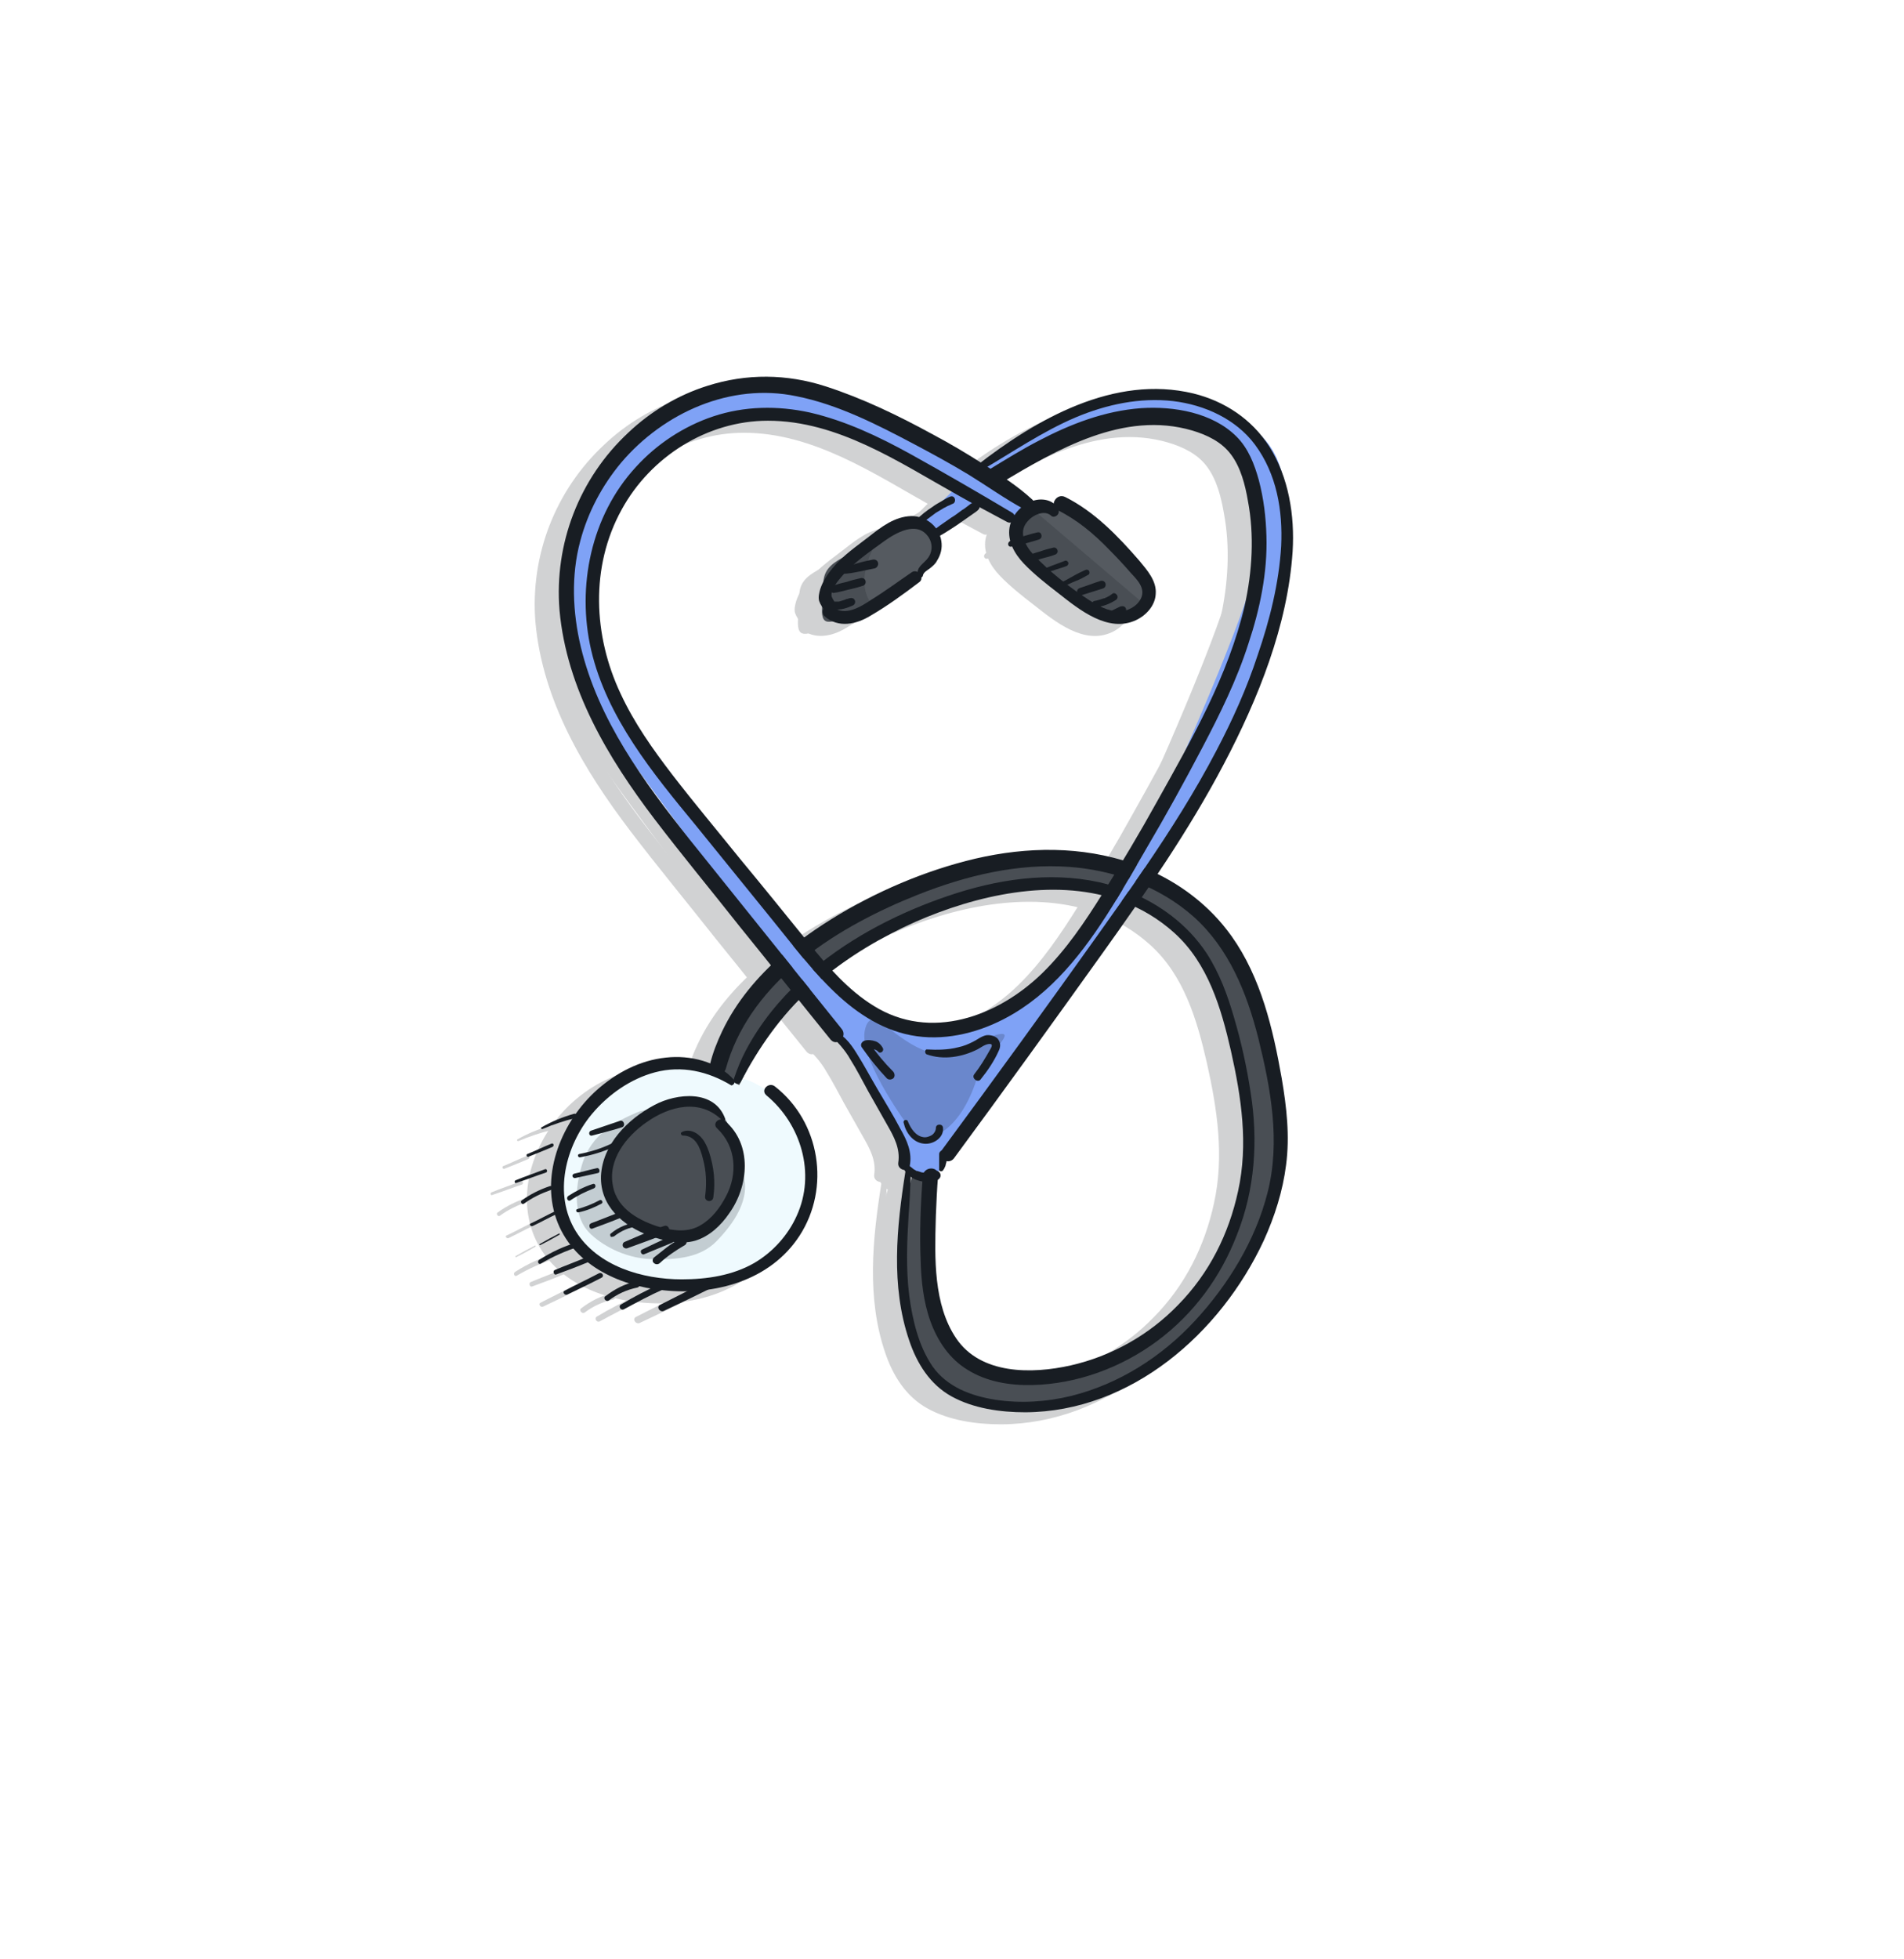 <svg width="177" height="182" viewBox="0 0 177 182" fill="none" xmlns="http://www.w3.org/2000/svg">
    <g filter="url(#filter0_d)">
        <path fill-rule="evenodd" clip-rule="evenodd" d="M84.585 8.878C107.57 8.008 129.779 18.477 144.066 36.483C158.301 54.424 162.878 78.238 157.221 100.422C151.735 121.94 135.788 138.896 115.589 148.167C95.864 157.221 73.001 157.847 53.689 147.944C34.94 138.329 23.693 119.335 19.24 98.76C14.859 78.515 18.313 57.539 30.497 40.779C43.441 22.975 62.572 9.71 84.585 8.878Z" fill="white"/>
    </g>
    <g opacity="0.2">
        <path d="M96.174 48.563C95.87 47.602 94.704 47.349 93.791 47.652C92.726 48.007 91.813 48.968 91.61 50.133C91.407 51.398 92.067 52.563 92.929 53.474C93.892 54.486 95.058 55.398 96.174 56.258C98.101 57.777 100.788 59.954 103.375 58.739C104.338 58.283 105.149 57.372 105.2 56.309C105.301 55.094 104.389 54.081 103.679 53.221C101.701 50.943 99.521 48.665 96.782 47.298C95.971 46.893 95.261 48.108 96.073 48.513C97.898 49.424 99.419 50.69 100.839 52.158C101.549 52.867 102.208 53.575 102.867 54.335C103.425 54.942 104.287 55.752 103.831 56.714C103.476 57.473 102.563 57.929 101.803 57.929C100.738 57.929 99.774 57.372 98.912 56.815C97.138 55.651 95.312 54.233 93.841 52.664C93.081 51.854 92.422 50.588 93.233 49.627C93.689 49.019 94.856 48.412 95.515 49.07C95.768 49.272 96.275 48.968 96.174 48.563Z" fill="#181D23"/>
        <path d="M83.548 54.638C83.598 54.284 83.953 54.132 84.207 53.93C84.46 53.727 84.714 53.525 84.866 53.221C85.221 52.664 85.373 52.056 85.272 51.398C85.069 50.032 83.852 49.07 82.483 49.07C80.911 49.12 79.694 50.082 78.528 50.993C77.361 51.905 76.144 52.715 75.181 53.879C74.674 54.486 74.268 55.094 74.015 55.853C73.913 56.208 73.812 56.613 73.913 56.967C73.964 57.119 74.065 57.321 74.167 57.473C74.217 57.524 74.218 57.575 74.268 57.625C74.319 57.777 74.268 57.726 74.319 57.676C74.167 57.878 74.217 58.233 74.42 58.385C75.688 59.498 77.361 59.144 78.68 58.334C80.252 57.423 81.773 56.309 83.243 55.195C83.751 54.79 83.091 53.93 82.534 54.284C81.266 55.145 80.049 56.056 78.731 56.866C77.818 57.473 76.296 58.435 75.232 57.524C75.282 57.777 75.282 58.03 75.333 58.233C75.536 57.98 75.536 57.676 75.485 57.372C75.384 57.068 75.181 56.815 75.079 56.562C74.927 55.955 75.688 55.043 76.094 54.588C77.159 53.373 78.578 52.411 79.897 51.449C81.012 50.639 82.99 49.475 84.055 50.993C84.511 51.651 84.46 52.512 83.903 53.12C83.497 53.575 82.939 53.879 83.091 54.537C83.142 54.841 83.497 54.841 83.548 54.638Z" fill="#181D23"/>
        <path d="M93.74 47.551C92.371 46.285 90.85 45.324 89.278 44.311C87.706 43.298 86.083 42.337 84.46 41.476C81.317 39.755 77.97 38.135 74.522 37.021C70.922 35.857 67.169 35.806 63.518 36.971C60.78 37.831 58.245 39.35 56.166 41.324C51.602 45.577 49.269 51.651 49.776 57.828C50.436 65.117 54.289 71.547 58.599 77.216C61.186 80.608 63.873 83.848 66.51 87.189C69.35 90.683 72.138 94.226 74.978 97.719C75.587 98.428 76.601 97.415 75.992 96.707C75.011 95.486 74.031 94.264 73.05 93.043C72.798 92.729 72.546 92.415 72.293 92.101C72.008 91.746 71.724 91.391 71.439 91.036C71.121 90.641 70.805 90.247 70.488 89.852C67.607 86.265 64.726 82.677 61.845 79.09C57.585 73.724 53.377 68.003 51.754 61.219C50.993 58.03 50.841 54.588 51.703 51.398C52.413 48.715 53.732 46.235 55.506 44.108C59.462 39.451 65.699 36.667 71.784 37.932C75.637 38.692 79.288 40.565 82.737 42.387C84.46 43.298 86.134 44.21 87.807 45.222C89.531 46.285 91.154 47.45 92.929 48.412C93.588 48.665 94.196 47.956 93.74 47.551Z" fill="#181D23"/>
        <path d="M91.864 48.766C88.72 46.893 85.576 45.07 82.382 43.298C79.44 41.679 76.347 40.211 73.051 39.451C70.059 38.793 66.966 38.844 64.076 39.806C61.338 40.717 58.802 42.387 56.875 44.514C52.717 49.019 51.348 55.6 52.717 61.523C54.188 67.8 58.447 72.964 62.453 77.824C64.837 80.76 67.169 83.646 69.552 86.582C70.203 87.381 70.848 88.197 71.504 89.008C71.821 89.4 72.141 89.79 72.465 90.178C72.75 90.519 73.039 90.857 73.332 91.191C73.6 91.495 73.872 91.796 74.148 92.091C74.676 92.656 75.221 93.201 75.79 93.72C77.97 95.694 80.556 97.213 83.548 97.466C86.489 97.719 89.481 96.808 92.016 95.289C96.12 92.838 99.033 88.827 101.558 84.689C101.75 84.374 101.94 84.058 102.128 83.742C102.314 83.43 102.498 83.118 102.68 82.806C102.937 82.367 103.191 81.929 103.443 81.494C103.744 80.974 104.041 80.459 104.338 79.95C106.163 76.862 107.888 73.724 109.561 70.534C111.184 67.446 112.755 64.257 113.82 60.916C114.885 57.726 115.595 54.335 115.494 50.943C115.443 49.171 115.24 47.45 114.784 45.728C114.378 44.26 113.82 42.792 112.705 41.679C110.474 39.451 106.873 38.844 103.831 39.046C100.433 39.299 97.29 40.514 94.298 42.084C92.827 42.843 91.357 43.754 89.937 44.615C89.024 45.172 89.835 46.538 90.748 46.032C96.022 42.894 102.208 39.249 108.597 41.122C109.967 41.527 111.336 42.185 112.198 43.349C113.11 44.564 113.516 46.184 113.77 47.652C114.378 50.842 114.175 54.233 113.465 57.423C111.944 63.903 108.547 69.826 105.352 75.546C103.729 78.482 102.005 81.368 100.231 84.203C98.608 86.784 96.884 89.366 94.653 91.543C90.495 95.593 84.258 97.871 78.984 94.581C76.601 93.112 74.725 90.936 72.95 88.759C70.82 86.126 68.69 83.494 66.51 80.862C64.431 78.28 62.301 75.749 60.273 73.116C58.447 70.737 56.723 68.307 55.456 65.573C52.92 60.207 52.616 53.778 55.557 48.462C58.245 43.552 63.518 40.211 69.147 40.211C75.637 40.211 81.317 44.058 86.742 47.095C88.264 47.956 89.785 48.766 91.306 49.576C91.915 49.981 92.422 49.12 91.864 48.766Z" fill="#181D23"/>
        <path d="M84.511 51.196C85.272 50.892 85.982 50.386 86.692 49.93C87.047 49.677 87.351 49.475 87.706 49.221C87.858 49.12 88.061 48.968 88.213 48.867C88.416 48.715 88.619 48.614 88.771 48.412C88.974 48.108 88.619 47.703 88.264 47.804C88.061 47.855 87.909 48.007 87.706 48.158C87.554 48.26 87.402 48.412 87.199 48.513C86.844 48.766 86.54 49.019 86.185 49.221C85.83 49.475 85.525 49.677 85.17 49.93C84.816 50.183 84.46 50.437 84.156 50.74C84.055 50.943 84.207 51.348 84.511 51.196Z" fill="#181D23"/>
        <path d="M83.345 49.829C83.801 49.475 84.308 49.12 84.765 48.766C85.018 48.614 85.272 48.462 85.525 48.31C85.677 48.26 85.779 48.158 85.931 48.108C86.083 48.057 86.235 47.956 86.387 47.905C86.692 47.703 86.539 47.146 86.134 47.247C85.829 47.348 85.525 47.551 85.272 47.703C85.018 47.855 84.714 48.007 84.46 48.209C83.903 48.563 83.396 48.968 82.939 49.424C82.838 49.525 82.838 49.728 82.939 49.88C83.041 49.981 83.193 49.93 83.345 49.829Z" fill="#181D23"/>
        <path d="M88.923 44.868C91.864 43.147 94.653 41.223 97.746 39.907C100.636 38.692 103.729 38.034 106.823 38.388C109.764 38.742 112.654 40.059 114.429 42.438C116.457 45.172 117.015 48.563 116.863 51.854C116.66 55.296 115.798 58.739 114.682 61.979C113.668 65.067 112.35 68.003 110.829 70.889C108.854 74.67 106.569 78.265 104.172 81.781C103.886 82.201 103.598 82.62 103.308 83.038C103.097 83.343 102.885 83.648 102.673 83.951C102.462 84.254 102.251 84.555 102.039 84.856C101.371 85.806 100.699 86.752 100.028 87.696C95.16 94.53 90.241 101.314 85.272 108.047C84.765 108.755 85.931 109.413 86.438 108.755C91.103 102.427 95.667 96.099 100.231 89.721C104.287 84.051 108.293 78.28 111.538 72.103C114.733 66.029 117.471 59.245 117.928 52.36C118.131 49.019 117.573 45.475 115.747 42.59C114.125 40.059 111.589 38.388 108.699 37.679C101.346 35.907 94.095 40.059 88.517 44.412C88.314 44.665 88.618 45.07 88.923 44.868Z" fill="#181D23"/>
        <path d="M74.877 97.162C75.587 97.922 76.296 98.63 76.804 99.542C77.412 100.504 77.919 101.516 78.477 102.529C79.085 103.592 79.643 104.604 80.252 105.667C80.86 106.73 81.469 107.844 81.266 109.16C81.165 109.818 82.179 110.122 82.331 109.464C82.584 108.198 82.077 107.085 81.469 106.022C80.809 104.756 80.049 103.541 79.339 102.326C78.68 101.212 78.071 100.048 77.361 98.934C76.854 98.124 76.094 97.061 75.029 96.909C74.877 96.808 74.725 97.01 74.877 97.162Z" fill="#181D23"/>
        <path d="M81.672 109.464C81.773 109.768 81.925 110.021 82.179 110.274C82.432 110.476 82.686 110.679 83.041 110.78C83.598 110.983 84.308 111.033 84.866 110.78C85.12 110.679 85.272 110.426 85.17 110.173C85.069 109.92 84.765 109.818 84.511 109.97C84.562 109.97 84.41 110.021 84.511 109.97C84.46 109.97 84.46 109.97 84.41 110.021C84.359 110.021 84.308 110.071 84.207 110.071C84.156 110.071 84.156 110.071 84.106 110.071C84.055 110.071 84.055 110.071 84.106 110.071C84.055 110.071 84.004 110.071 83.903 110.071C83.852 110.071 83.801 110.071 83.7 110.071C83.649 110.071 83.649 110.071 83.598 110.071C83.548 110.071 83.548 110.071 83.598 110.071C83.446 110.071 83.345 110.021 83.193 109.97C83.142 109.97 83.091 109.92 82.99 109.92C82.939 109.92 82.939 109.92 82.889 109.869C82.787 109.818 82.686 109.768 82.584 109.666C82.381 109.515 82.229 109.413 82.077 109.211C81.976 109.008 81.57 109.261 81.672 109.464Z" fill="#181D23"/>
        <path d="M85.424 109.869C85.475 109.818 85.475 109.768 85.525 109.717C85.576 109.666 85.576 109.565 85.627 109.515C85.677 109.413 85.677 109.261 85.728 109.16C85.779 108.907 85.829 108.603 85.779 108.35C85.779 108.148 85.627 107.996 85.424 107.996C85.272 107.996 85.069 108.148 85.069 108.35C85.069 108.603 85.069 108.856 85.069 109.059C85.069 109.16 85.069 109.312 85.069 109.413V109.464C85.069 109.515 85.069 109.515 85.069 109.464C85.069 109.515 85.069 109.515 85.069 109.565C85.069 109.616 85.069 109.666 85.069 109.768C85.018 109.97 85.323 110.021 85.424 109.869Z" fill="#181D23"/>
        <path d="M79.846 98.529C79.694 98.225 79.44 97.972 79.136 97.871C78.832 97.77 78.426 97.719 78.122 97.82C77.868 97.922 77.716 98.175 77.868 98.428C78.578 99.44 79.339 100.402 80.201 101.314C80.353 101.465 80.607 101.465 80.809 101.314C80.962 101.162 80.962 100.909 80.809 100.706C79.998 99.896 79.238 98.985 78.578 98.023C78.477 98.225 78.426 98.428 78.325 98.63C78.376 98.63 78.426 98.58 78.528 98.58H78.578C78.578 98.58 78.68 98.58 78.629 98.58C78.578 98.58 78.68 98.58 78.68 98.58C78.731 98.58 78.731 98.58 78.781 98.58C78.781 98.58 78.883 98.58 78.832 98.58C78.781 98.58 78.883 98.58 78.883 98.58C79.085 98.63 79.288 98.681 79.44 98.884C79.643 99.035 79.948 98.782 79.846 98.529Z" fill="#181D23"/>
        <path d="M83.903 99.086C85.475 99.643 87.199 99.339 88.618 98.63C88.923 98.479 89.278 98.175 89.683 98.124C90.14 98.074 89.937 98.428 89.785 98.681C89.329 99.491 88.872 100.25 88.314 100.959C88.061 101.314 88.669 101.769 88.923 101.415C89.582 100.605 90.191 99.694 90.596 98.782C90.799 98.377 90.799 97.972 90.495 97.618C90.241 97.365 89.785 97.264 89.43 97.314C88.974 97.415 88.619 97.719 88.213 97.922C87.807 98.124 87.351 98.327 86.844 98.428C85.88 98.681 84.866 98.681 83.903 98.63C83.751 98.63 83.7 98.985 83.903 99.086Z" fill="#181D23"/>
        <path d="M81.773 105.465C81.976 106.376 82.635 107.287 83.649 107.388C84.511 107.49 85.525 106.832 85.424 105.92C85.424 105.515 84.765 105.515 84.765 105.92C84.765 106.173 84.613 106.427 84.41 106.578C84.156 106.73 83.852 106.832 83.598 106.781C82.888 106.68 82.432 105.971 82.179 105.363C82.128 105.06 81.671 105.161 81.773 105.465Z" fill="#181D23"/>
        <path d="M66.003 101.465C64.482 99.744 61.895 99.137 59.664 99.39C57.23 99.643 55.05 100.807 53.275 102.377C50.03 105.262 48.002 110.122 49.472 114.374C50.943 118.576 55.253 120.601 59.411 121.006C64.177 121.512 69.35 120.146 72.088 115.944C74.978 111.489 74.015 105.363 69.806 102.073C69.248 101.617 68.437 102.377 68.995 102.883C72.24 105.566 73.609 110.173 71.834 114.071C71.023 115.893 69.603 117.463 67.879 118.475C65.851 119.639 63.468 119.994 61.135 119.994C57.484 119.994 53.326 118.779 51.298 115.539C49.168 112.096 50.334 107.591 52.768 104.655C54.289 102.832 56.368 101.364 58.65 100.757C61.135 100.099 63.569 100.655 65.749 101.972C65.952 101.972 66.155 101.668 66.003 101.465Z" fill="#181D23"/>
        <path d="M65.192 105.11C64.228 102.326 60.679 102.68 58.6 103.794C56.115 105.11 53.782 107.439 53.63 110.375C53.529 113.21 55.709 115.033 58.143 115.944C59.462 116.399 60.983 116.804 62.403 116.399C63.721 115.994 64.786 114.982 65.546 113.868C67.372 111.337 67.727 107.439 65.141 105.262C64.634 104.857 63.924 105.515 64.431 105.971C66.206 107.642 66.358 110.223 65.242 112.299C64.684 113.362 63.924 114.374 62.859 114.982C61.743 115.64 60.476 115.488 59.259 115.184C57.332 114.628 55.151 113.514 54.746 111.337C54.239 108.907 55.963 106.73 57.839 105.414C59.969 103.895 62.859 103.136 64.938 105.262C65.04 105.313 65.192 105.212 65.192 105.11Z" fill="#181D23"/>
        <path d="M52.819 106.629C53.732 106.376 54.644 106.173 55.557 105.87C55.963 105.768 55.76 105.161 55.405 105.262C54.492 105.566 53.63 105.87 52.718 106.173C52.413 106.275 52.515 106.73 52.819 106.629Z" fill="#181D23"/>
        <path d="M51.703 108.654C52.768 108.451 53.833 108.148 54.796 107.692C54.999 107.591 54.847 107.287 54.594 107.388C53.63 107.844 52.667 108.148 51.602 108.35C51.399 108.401 51.5 108.705 51.703 108.654Z" fill="#181D23"/>
        <path d="M51.247 110.578C51.957 110.426 52.616 110.274 53.326 110.122C53.63 110.071 53.478 109.565 53.224 109.666C52.515 109.818 51.855 110.021 51.145 110.173C50.841 110.274 50.993 110.628 51.247 110.578Z" fill="#181D23"/>
        <path d="M50.791 112.653C51.45 112.198 52.21 111.843 52.971 111.54C53.224 111.438 53.123 111.033 52.87 111.135C52.058 111.388 51.298 111.793 50.588 112.248C50.334 112.451 50.588 112.805 50.791 112.653Z" fill="#181D23"/>
        <path d="M51.551 113.767C52.312 113.615 53.022 113.311 53.681 112.957C53.884 112.856 53.681 112.501 53.478 112.653C52.819 113.008 52.16 113.261 51.45 113.463C51.247 113.463 51.298 113.818 51.551 113.767Z" fill="#181D23"/>
        <path d="M52.819 115.286C53.782 114.931 54.746 114.577 55.709 114.172C55.861 114.121 55.912 114.02 55.912 113.868C55.861 113.767 55.709 113.666 55.608 113.666C54.644 114.02 53.681 114.425 52.718 114.779C52.616 114.83 52.515 114.931 52.565 115.083C52.565 115.235 52.717 115.336 52.819 115.286Z" fill="#181D23"/>
        <path d="M54.847 115.994C55.506 115.488 56.267 115.134 57.078 115.083C57.332 115.083 57.332 114.628 57.078 114.678C56.166 114.779 55.253 115.134 54.543 115.741C54.441 115.792 54.492 115.944 54.543 116.045C54.644 116.045 54.746 116.045 54.847 115.994Z" fill="#181D23"/>
        <path d="M56.064 117.108C57.332 116.653 58.599 116.197 59.816 115.691C60.172 115.539 59.918 114.881 59.512 115.033C58.245 115.438 57.078 115.994 55.861 116.501C55.709 116.551 55.608 116.703 55.658 116.906C55.709 117.058 55.912 117.159 56.064 117.108Z" fill="#181D23"/>
        <path d="M57.636 117.665C58.498 117.311 59.36 116.956 60.222 116.602C60.374 116.551 60.476 116.399 60.425 116.197C60.374 115.994 60.171 115.994 60.019 116.045C59.157 116.399 58.346 116.804 57.484 117.209C57.18 117.311 57.383 117.766 57.636 117.665Z" fill="#181D23"/>
        <path d="M59.107 118.475C59.816 117.817 60.577 117.311 61.439 116.804C61.591 116.703 61.642 116.501 61.541 116.298C61.439 116.146 61.236 116.096 61.033 116.197C60.577 116.45 60.172 116.703 59.766 117.007C59.36 117.311 58.955 117.665 58.549 117.969C58.397 118.121 58.397 118.374 58.549 118.475C58.701 118.627 58.955 118.627 59.107 118.475Z" fill="#181D23"/>
        <path d="M61.236 106.629C62.453 106.629 62.859 107.793 63.113 108.806C63.417 109.92 63.468 111.084 63.315 112.248C63.214 112.805 64.025 112.906 64.076 112.35C64.279 110.932 64.127 109.515 63.67 108.148C63.468 107.591 63.214 106.983 62.707 106.578C62.301 106.224 61.642 106.022 61.135 106.325C60.983 106.376 61.084 106.629 61.236 106.629Z" fill="#181D23"/>
        <path d="M76.094 54.436C76.601 54.436 77.108 54.335 77.615 54.233C78.122 54.132 78.578 54.031 79.085 53.93C79.288 53.879 79.44 53.626 79.39 53.423C79.339 53.17 79.085 53.069 78.883 53.12C78.376 53.221 77.919 53.322 77.412 53.474C76.905 53.626 76.449 53.727 75.992 53.93C75.688 54.031 75.84 54.436 76.094 54.436Z" fill="#181D23"/>
        <path d="M75.282 56.208C75.739 56.157 76.195 56.005 76.651 55.904C77.108 55.803 77.513 55.701 77.97 55.55C78.173 55.499 78.274 55.296 78.223 55.094C78.173 54.891 77.97 54.79 77.767 54.841C77.311 54.942 76.905 55.043 76.449 55.195C75.992 55.296 75.536 55.398 75.13 55.6C74.826 55.752 74.978 56.258 75.282 56.208Z" fill="#181D23"/>
        <path d="M74.725 57.676C75.13 57.777 75.536 57.777 75.942 57.726C76.347 57.676 76.702 57.524 77.057 57.372C77.26 57.271 77.311 57.018 77.209 56.866C77.108 56.663 76.905 56.663 76.702 56.714C76.652 56.714 76.601 56.764 76.55 56.764C76.449 56.815 76.601 56.764 76.499 56.764C76.398 56.815 76.347 56.815 76.246 56.866C76.094 56.916 75.942 56.967 75.739 57.018C75.688 57.018 75.688 57.018 75.637 57.018H75.587C75.637 57.018 75.637 57.018 75.587 57.018C75.485 57.018 75.435 57.018 75.333 57.018C75.181 57.018 74.978 57.018 74.826 57.018C74.471 57.068 74.37 57.575 74.725 57.676Z" fill="#181D23"/>
        <path d="M91.813 51.905C92.675 51.753 93.537 51.5 94.349 51.246C94.754 51.095 94.602 50.487 94.196 50.588C93.334 50.791 92.523 51.044 91.661 51.398C91.357 51.55 91.458 52.006 91.813 51.905Z" fill="#181D23"/>
        <path d="M93.385 53.322C93.791 53.271 94.196 53.17 94.602 53.018C95.008 52.917 95.413 52.816 95.819 52.664C96.022 52.613 96.123 52.411 96.073 52.259C96.022 52.056 95.819 51.955 95.667 52.006C95.261 52.107 94.856 52.208 94.45 52.36C94.044 52.462 93.639 52.613 93.233 52.765C93.081 52.816 93.081 53.018 93.132 53.12C93.132 53.322 93.233 53.373 93.385 53.322Z" fill="#181D23"/>
        <path d="M94.45 54.436C94.856 54.385 95.261 54.233 95.667 54.132C96.073 53.98 96.478 53.879 96.884 53.727C97.036 53.676 97.087 53.525 97.087 53.423C97.036 53.271 96.884 53.17 96.782 53.221C96.377 53.373 95.971 53.525 95.566 53.676C95.16 53.828 94.754 53.98 94.399 54.183C94.196 54.284 94.298 54.486 94.45 54.436Z" fill="#181D23"/>
        <path d="M96.63 55.6C97.036 55.448 97.391 55.246 97.797 55.094C98.202 54.942 98.557 54.739 98.912 54.537C99.064 54.486 99.064 54.284 99.014 54.183C98.912 54.031 98.76 54.031 98.659 54.081C98.304 54.233 97.898 54.436 97.543 54.638C97.188 54.841 96.833 55.043 96.428 55.246C96.326 55.296 96.275 55.448 96.326 55.55C96.377 55.651 96.529 55.651 96.63 55.6Z" fill="#181D23"/>
        <path d="M98.354 56.41C99.014 56.208 99.622 56.005 100.281 55.803C100.484 55.752 100.585 55.55 100.535 55.347C100.484 55.145 100.281 55.043 100.078 55.094C99.419 55.296 98.811 55.55 98.152 55.752C97.999 55.803 97.847 55.955 97.898 56.157C97.999 56.359 98.202 56.461 98.354 56.41Z" fill="#181D23"/>
        <path d="M99.571 57.524C100.231 57.524 100.941 57.22 101.498 56.866C101.65 56.764 101.701 56.562 101.6 56.41C101.498 56.258 101.295 56.157 101.143 56.309C100.991 56.41 100.89 56.511 100.738 56.562C100.687 56.613 100.636 56.613 100.535 56.663C100.484 56.663 100.484 56.714 100.433 56.714C100.383 56.714 100.383 56.714 100.433 56.714H100.383C100.079 56.815 99.774 56.916 99.47 56.967C99.318 57.018 99.267 57.169 99.267 57.271C99.267 57.372 99.419 57.524 99.571 57.524Z" fill="#181D23"/>
        <path d="M100.991 58.789C101.397 58.587 101.853 58.385 102.259 58.131C102.411 58.03 102.512 57.777 102.411 57.625C102.31 57.423 102.107 57.423 101.904 57.473C101.498 57.676 101.042 57.878 100.636 58.131C100.484 58.233 100.383 58.486 100.484 58.638C100.586 58.84 100.839 58.891 100.991 58.789Z" fill="#181D23"/>
        <path d="M48.204 106.022C49.168 105.617 50.182 105.262 51.247 105.009C51.5 104.958 51.399 104.553 51.145 104.604C50.081 104.908 49.066 105.313 48.103 105.87C48.002 105.92 48.103 106.072 48.204 106.022Z" fill="#181D23"/>
        <path d="M46.886 108.603C47.647 108.3 48.407 107.996 49.117 107.692C49.32 107.591 49.218 107.287 49.016 107.388C48.255 107.692 47.545 108.047 46.785 108.35C46.633 108.401 46.734 108.654 46.886 108.603Z" fill="#181D23"/>
        <path d="M45.77 111.033C46.683 110.73 47.596 110.375 48.509 110.071C48.712 110.021 48.61 109.666 48.407 109.768C47.495 110.122 46.582 110.426 45.72 110.78C45.517 110.831 45.618 111.135 45.77 111.033Z" fill="#181D23"/>
        <path d="M46.48 112.957C47.241 112.4 48.103 111.995 48.965 111.691C49.218 111.59 49.117 111.236 48.864 111.337C47.951 111.641 47.038 112.096 46.278 112.653C46.075 112.755 46.278 113.109 46.48 112.957Z" fill="#181D23"/>
        <path d="M47.292 115.033C48.052 114.678 48.762 114.273 49.523 113.919C49.726 113.818 49.523 113.565 49.371 113.666C48.61 114.02 47.9 114.425 47.139 114.779C46.886 114.83 47.089 115.134 47.292 115.033Z" fill="#181D23"/>
        <path d="M48.002 116.804C48.61 116.501 49.168 116.197 49.776 115.843C49.827 115.792 49.776 115.691 49.726 115.741C49.117 116.045 48.559 116.349 47.951 116.703C47.849 116.754 47.951 116.855 48.002 116.804Z" fill="#181D23"/>
        <path d="M48.052 118.526C49.168 117.868 50.334 117.361 51.551 116.956C51.805 116.855 51.703 116.501 51.45 116.551C50.182 116.906 49.016 117.463 47.9 118.171C47.647 118.323 47.849 118.678 48.052 118.526Z" fill="#181D23"/>
        <path d="M49.472 119.538C50.436 119.184 51.399 118.829 52.362 118.424C52.464 118.374 52.565 118.273 52.515 118.121C52.464 118.019 52.362 117.918 52.21 117.969C51.247 118.374 50.283 118.728 49.32 119.133C49.117 119.234 49.269 119.639 49.472 119.538Z" fill="#181D23"/>
        <path d="M50.486 121.411C51.551 120.905 52.616 120.399 53.681 119.842C53.985 119.69 53.732 119.285 53.427 119.437C52.362 119.994 51.298 120.5 50.233 121.057C50.03 121.158 50.233 121.512 50.486 121.411Z" fill="#181D23"/>
        <path d="M54.34 121.968C55.151 121.361 56.013 120.956 57.028 120.753C57.18 120.702 57.281 120.551 57.23 120.399C57.18 120.247 57.028 120.146 56.875 120.196C55.861 120.399 54.898 120.905 54.036 121.563C53.782 121.715 54.087 122.12 54.34 121.968Z" fill="#181D23"/>
        <path d="M55.76 122.778C56.977 122.12 58.194 121.462 59.462 120.905C59.614 120.854 59.614 120.652 59.563 120.5C59.462 120.348 59.309 120.348 59.157 120.399C57.89 121.006 56.673 121.614 55.506 122.322C55.202 122.474 55.456 122.93 55.76 122.778Z" fill="#181D23"/>
        <path d="M59.462 122.93C60.983 122.221 62.453 121.512 63.975 120.753C64.431 120.551 64.025 119.842 63.569 120.095C62.098 120.854 60.628 121.614 59.107 122.373C58.752 122.576 59.107 123.082 59.462 122.93Z" fill="#181D23"/>
        <path fill-rule="evenodd" clip-rule="evenodd" d="M81.925 110.021C81.114 115.134 80.556 120.601 82.28 125.664C82.99 127.79 84.207 129.764 86.235 130.878C88.264 131.992 90.748 132.346 93.081 132.346C102.918 132.295 111.234 125.005 115.24 116.399C116.254 114.172 117.015 111.793 117.319 109.363C117.674 106.68 117.37 103.997 116.913 101.314C116.102 96.707 114.987 91.948 112.248 88.101C110.211 85.245 107.386 83.115 104.172 81.781C103.886 82.201 103.598 82.62 103.308 83.038C105.279 83.805 107.123 84.882 108.699 86.278C111.995 89.214 113.668 93.366 114.733 97.567C115.899 102.275 116.812 107.186 115.595 111.945C114.479 116.349 111.944 120.5 108.851 123.841C105.758 127.182 101.803 129.714 97.34 130.827C95.058 131.384 92.624 131.536 90.292 131.182C88.061 130.827 85.83 130.017 84.46 128.094C83.142 126.17 82.584 123.74 82.28 121.462C81.976 118.981 82.077 116.501 82.229 114.02C82.331 112.755 82.382 111.489 82.432 110.223C82.584 109.717 81.976 109.616 81.925 110.021ZM102.68 82.806C102.937 82.367 103.191 81.929 103.443 81.494C102.726 81.227 101.992 80.999 101.245 80.811C96.427 79.596 91.407 80.001 86.641 81.368C82.026 82.684 77.513 84.81 73.558 87.493C72.859 87.972 72.171 88.476 71.504 89.008C71.821 89.4 72.141 89.79 72.465 90.178C75.671 87.62 79.472 85.689 83.091 84.253C87.554 82.481 92.371 81.317 97.188 81.671C99.042 81.807 100.905 82.184 102.68 82.806ZM64.887 96.96C66.203 94.191 68.192 91.845 70.488 89.852L71.439 91.036C68.565 93.561 66.287 96.647 65.242 100.402C64.989 101.364 63.518 100.959 63.772 99.997C64.025 98.934 64.431 97.922 64.887 96.96Z" fill="#181D23"/>
        <path fill-rule="evenodd" clip-rule="evenodd" d="M66.611 101.668C68.293 98.458 70.361 95.489 73.05 93.043L72.293 92.101C70.223 94.002 68.445 96.191 67.118 98.681C66.662 99.542 66.307 100.402 66.003 101.314C65.851 101.769 66.409 102.022 66.611 101.668ZM82.838 86.784C79.701 88.192 76.768 89.924 74.148 92.091C73.872 91.796 73.6 91.495 73.332 91.191C77.015 88.112 81.473 85.858 85.931 84.355C90.393 82.836 95.261 82.076 99.926 83.089C100.67 83.26 101.407 83.478 102.128 83.742C101.94 84.058 101.75 84.374 101.558 84.689C95.565 82.702 88.519 84.294 82.838 86.784ZM102.039 84.856C103.785 85.498 105.433 86.456 106.924 87.797C110.068 90.632 111.285 94.783 112.198 98.782C113.161 103.085 113.82 107.439 112.857 111.793C111.995 115.792 110.169 119.437 107.279 122.373C104.591 125.157 101.093 127.132 97.29 127.992C93.689 128.802 88.923 128.853 86.641 125.461C84.531 122.326 84.653 118.006 84.755 114.382L84.765 114.02C84.815 112.805 84.866 111.59 84.968 110.375C85.069 109.464 83.649 109.464 83.548 110.375C83.345 112.957 83.243 115.589 83.345 118.171C83.396 120.095 83.598 122.069 84.258 123.892C84.917 125.714 86.032 127.385 87.706 128.397C89.481 129.511 91.661 129.865 93.74 129.815C97.898 129.714 102.005 128.195 105.352 125.714C108.749 123.183 111.234 119.791 112.755 115.843C114.429 111.641 114.733 107.085 114.023 102.63C113.668 100.301 113.161 97.972 112.502 95.745C111.893 93.619 111.133 91.543 109.916 89.67C108.172 87.039 105.569 85.118 102.673 83.951C102.462 84.254 102.251 84.555 102.039 84.856Z" fill="#181D23"/>
        <path d="M58.22 99.915C60.514 98.908 63.978 100.335 65.423 101.174C68.78 101.174 71.647 104.39 73.045 108.237C74.444 112.083 71.647 115.719 69.409 118.027C67.171 120.335 63.815 120.684 60.108 120.544C56.402 120.404 53.115 118.516 51.437 116.768C49.759 115.02 49.129 111.803 50.458 107.328C51.787 102.852 55.353 101.174 58.22 99.915Z" fill="#181D23"/>
        <path d="M70.318 90.894C67.577 93.523 65.12 98.47 64.234 100.614L66.472 101.943C67.008 100.941 68.248 98.502 68.92 96.768C69.591 95.034 72.789 92.129 74.304 90.894C76.682 89.565 82.29 86.516 85.703 84.95C89.969 82.992 95.493 82.642 100.528 83.761C105.563 84.88 107.941 87.887 108.5 88.306C109.059 88.726 113.815 95.789 114.024 105.719C114.234 115.649 110.178 120.754 105.143 125.09C100.108 129.425 95.213 128.936 90.528 128.726C85.843 128.516 84.724 123.551 83.815 120.754C83.087 118.516 83.512 112.922 83.815 110.404L82.696 109.985C82.253 111.383 81.381 114.558 81.437 116.069C81.507 117.957 81.507 121.314 82.696 125.579C83.885 129.845 86.682 131.383 91.927 131.733C97.171 132.083 100.948 131.104 107.451 126.069C113.955 121.034 117.101 112.432 116.752 103.132C116.402 93.831 111.227 88.097 109.199 86.139C107.171 84.181 103.465 82.432 101.787 81.663C100.108 80.894 93.885 80.684 88.01 81.663C82.136 82.642 73.745 87.607 70.318 90.894Z" fill="#181D23"/>
        <path d="M92.276 51.383C91.213 49.649 92.719 48.61 93.605 48.306C95.633 47.258 98.92 49.845 101.787 51.943C104.654 54.041 104.584 55.859 103.465 57.747C102.346 59.635 100.528 58.586 98.92 57.747C97.311 56.908 93.605 53.551 92.276 51.383Z" fill="#181D23"/>
        <path d="M79.619 50.964C82.276 49.006 82.276 48.936 83.815 49.985C85.843 51.244 83.815 53.691 82.696 54.74C81.577 55.789 78.01 57.747 75.773 58.656C73.535 59.565 74.304 57.747 74.304 55.37C74.304 52.992 76.962 52.922 79.619 50.964Z" fill="#181D23"/>
        <path d="M54.794 108.167C55.283 105.439 60.178 102.642 63.185 103.621C65.213 104.111 67.311 107.677 65.983 112.083C64.654 116.488 61.157 116.069 57.661 114.88C54.164 113.691 54.304 110.894 54.794 108.167Z" fill="#181D23"/>
        <path fill-rule="evenodd" clip-rule="evenodd" d="M64.025 37.398C68.612 34.992 76.146 37.84 79.339 39.565L88.064 44.861C89.468 43.888 92.724 41.789 94.514 41.174C95.253 40.919 95.97 40.551 96.762 40.143C98.367 39.317 100.282 38.332 103.325 37.817C107.349 37.136 108.907 37.99 112.026 39.699C112.43 39.92 112.86 40.156 113.325 40.404C117.381 42.572 117.661 46.768 117.381 53.621C117.157 59.104 111.88 70.358 109.269 75.3C101.973 85.742 87.297 106.684 86.962 106.908C86.818 107.003 86.594 107.408 86.311 107.919C85.763 108.906 84.994 110.292 84.164 110.614C83.157 111.006 82.206 110.031 81.857 109.495V107.397C81.857 107.022 81.453 106.364 80.95 105.543C80.516 104.835 80.007 104.006 79.619 103.132C78.948 101.621 75.983 97.654 74.584 95.859C73.43 94.375 72.087 92.637 70.64 90.754C62.998 80.806 52.469 66.788 51.717 64.53C50.598 61.174 49.269 54.95 51.717 49.076C54.164 43.202 58.29 40.404 64.025 37.398ZM89.981 46.024L93.395 48.097L92.066 49.635L88.99 48.097L84.654 51.104L83.395 49.635L87.031 46.024C84.351 44.92 78.318 42.334 75.633 40.824C72.321 38.961 68.94 39.549 64.215 40.371L64.025 40.404C59.199 41.244 54.654 47.607 53.325 53.272C51.996 58.936 54.094 64.53 55.703 68.097C56.989 70.95 67.474 83.505 72.556 89.425C74.537 92.269 79.731 97.747 84.654 96.908C90.808 95.859 96.962 91.873 98.08 89.425C98.975 87.467 101.297 83.435 102.346 81.663L104.304 78.866C107.311 72.479 113.619 58.334 114.794 52.852C116.016 47.149 114.187 45.126 112.37 43.117C112.003 42.712 111.638 42.307 111.297 41.873C109.269 39.286 104.724 39.565 100.948 40.404C97.927 41.076 92.377 44.431 89.981 46.024Z" fill="#181D23"/>
    </g>
    <path d="M60.458 98.796C62.752 97.789 66.216 99.216 67.661 100.055C71.017 100.055 73.885 103.272 75.283 107.118C76.682 110.964 73.885 114.6 71.647 116.908C69.409 119.216 66.052 119.565 62.346 119.425C58.64 119.286 55.353 117.397 53.675 115.649C51.996 113.901 51.367 110.684 52.696 106.209C54.025 101.733 57.591 100.055 60.458 98.796Z" fill="#EFFAFE"/>
    <path d="M60.458 98.796C62.752 97.789 66.216 99.216 67.661 100.055C71.017 100.055 73.885 103.272 75.283 107.118C76.682 110.964 73.885 114.6 71.647 116.908C69.409 119.216 66.052 119.565 62.346 119.425C58.64 119.286 55.353 117.397 53.675 115.649C51.996 113.901 51.367 110.684 52.696 106.209C54.024 101.733 57.591 100.055 60.458 98.796Z" fill="#EFFAFE"/>
    <path opacity="0.2" d="M59.221 103.361C60.736 102.695 63.025 103.638 63.98 104.192C66.197 104.192 68.092 106.317 69.016 108.859C69.94 111.4 68.092 113.802 66.613 115.327C65.135 116.852 62.917 117.083 60.468 116.99C58.02 116.898 55.848 115.65 54.739 114.495C53.63 113.34 53.215 111.215 54.092 108.258C54.97 105.301 57.327 104.192 59.221 103.361Z" fill="#181D23"/>
    <path d="M72.556 89.775C69.815 92.404 67.358 97.351 66.472 99.495L68.71 100.824C69.246 99.822 70.486 97.383 71.157 95.649C71.829 93.915 75.027 91.01 76.542 89.775C78.92 88.446 84.528 85.397 87.941 83.831C92.206 81.873 97.731 81.523 102.766 82.642C107.801 83.761 110.178 86.768 110.738 87.188C111.297 87.607 116.052 94.67 116.262 104.6C116.472 114.53 112.416 119.635 107.381 123.971C102.346 128.307 97.451 127.817 92.766 127.607C88.08 127.397 86.962 122.432 86.052 119.635C85.325 117.397 85.749 111.803 86.052 109.286L84.934 108.866C84.491 110.265 83.619 113.439 83.675 114.95C83.745 116.838 83.745 120.195 84.934 124.46C86.122 128.726 88.92 130.265 94.164 130.614C99.409 130.964 103.185 129.985 109.689 124.95C116.192 119.915 119.339 111.314 118.99 102.013C118.64 92.712 113.465 86.978 111.437 85.02C109.409 83.062 105.703 81.314 104.024 80.544C102.346 79.775 96.122 79.565 90.248 80.544C84.374 81.523 75.983 86.488 72.556 89.775Z" fill="#555A60"/>
    <path d="M94.514 50.265C93.451 48.53 94.957 47.491 95.843 47.188C97.871 46.139 101.157 48.726 104.024 50.824C106.892 52.922 106.822 54.74 105.703 56.628C104.584 58.516 102.766 57.467 101.157 56.628C99.549 55.789 95.843 52.432 94.514 50.265Z" fill="#555A60"/>
    <path d="M81.857 49.845C84.514 47.887 84.514 47.817 86.052 48.866C88.08 50.125 86.052 52.572 84.934 53.621C83.815 54.67 80.248 56.628 78.01 57.537C75.773 58.446 76.542 56.628 76.542 54.251C76.542 51.873 79.199 51.803 81.857 49.845Z" fill="#555A60"/>
    <path d="M57.032 107.048C57.521 104.321 62.416 101.523 65.423 102.502C67.451 102.992 69.549 106.558 68.22 110.964C66.892 115.369 63.395 114.95 59.899 113.761C56.402 112.572 56.542 109.775 57.032 107.048Z" fill="#555A60"/>
    <g opacity="0.2">
        <path d="M72.556 89.775C69.815 92.404 67.358 97.351 66.472 99.495L68.71 100.824C69.246 99.822 70.486 97.383 71.157 95.649C71.829 93.915 75.027 91.01 76.542 89.775C78.92 88.446 84.528 85.397 87.941 83.831C92.206 81.873 97.731 81.523 102.766 82.642C107.801 83.761 110.178 86.768 110.738 87.188C111.297 87.607 116.052 94.67 116.262 104.6C116.472 114.53 112.416 119.635 107.381 123.971C102.346 128.307 97.451 127.817 92.766 127.607C88.08 127.397 86.962 122.432 86.052 119.635C85.325 117.397 85.749 111.803 86.052 109.286L84.934 108.866C84.491 110.265 83.619 113.439 83.675 114.95C83.745 116.838 83.745 120.195 84.934 124.46C86.122 128.726 88.92 130.265 94.164 130.614C99.409 130.964 103.185 129.985 109.689 124.95C116.192 119.915 119.339 111.314 118.99 102.013C118.64 92.712 113.465 86.978 111.437 85.02C109.409 83.062 105.703 81.314 104.024 80.544C102.346 79.775 96.122 79.565 90.248 80.544C84.374 81.523 75.983 86.488 72.556 89.775Z" fill="#181D23"/>
        <path d="M57.032 107.048C57.521 104.321 62.416 101.523 65.423 102.502C67.451 102.992 69.549 106.558 68.22 110.964C66.892 115.369 63.395 114.95 59.899 113.761C56.402 112.572 56.542 109.775 57.032 107.048Z" fill="#181D23"/>
        <path fill-rule="evenodd" clip-rule="evenodd" d="M81.857 49.845C80.945 50.516 80.034 50.966 79.23 51.362C77.689 52.122 76.542 52.688 76.542 54.251C76.542 54.786 76.503 55.292 76.468 55.746C76.348 57.308 76.276 58.242 78.01 57.537C78.883 57.183 79.958 56.669 81.011 56.111C79.496 54.075 80.943 51.085 81.857 49.845Z" fill="#181D23"/>
        <path fill-rule="evenodd" clip-rule="evenodd" d="M95.843 47.188C94.957 47.491 93.451 48.53 94.514 50.265C95.843 52.432 99.549 55.789 101.157 56.628C101.217 56.66 101.278 56.691 101.339 56.723C102.901 57.542 104.626 58.446 105.703 56.628C105.849 56.382 105.977 56.138 106.083 55.893L95.843 47.188Z" fill="#181D23"/>
    </g>
    <path fill-rule="evenodd" clip-rule="evenodd" d="M66.262 36.279C70.85 33.873 78.383 36.721 81.577 38.447L90.302 43.742C91.706 42.77 94.962 40.67 96.752 40.055C97.491 39.801 98.208 39.432 98.999 39.025C100.604 38.199 102.519 37.213 105.563 36.698C109.587 36.017 111.145 36.871 114.263 38.58C114.667 38.801 115.098 39.037 115.563 39.286C119.619 41.453 119.899 45.649 119.619 52.502C119.395 57.985 114.118 69.239 111.507 74.181C104.211 84.624 89.535 105.565 89.199 105.789C89.056 105.885 88.832 106.289 88.548 106.8C88 107.787 87.231 109.173 86.402 109.495C85.395 109.887 84.444 108.913 84.094 108.377V106.279C84.094 105.903 83.691 105.245 83.187 104.424C82.753 103.716 82.245 102.887 81.857 102.013C81.185 100.502 78.22 96.535 76.822 94.74C75.668 93.256 74.324 91.519 72.878 89.635C65.236 79.687 54.707 65.669 53.955 63.411C52.836 60.055 51.507 53.831 53.955 47.957C56.402 42.083 60.528 39.286 66.262 36.279ZM92.218 44.905L95.633 46.978L94.304 48.516L91.227 46.978L86.891 49.985L85.633 48.516L89.269 44.905C86.588 43.801 80.556 41.216 77.871 39.705C74.558 37.842 71.178 38.43 66.453 39.252L66.262 39.286C61.437 40.125 56.892 46.488 55.563 52.153C54.234 57.817 56.332 63.411 57.941 66.978C59.227 69.831 69.712 82.386 74.794 88.307C76.775 91.15 81.968 96.628 86.891 95.789C93.045 94.74 99.199 90.754 100.318 88.307C101.213 86.349 103.535 82.316 104.584 80.544L106.542 77.747C109.549 71.36 115.857 57.216 117.031 51.733C118.253 46.03 116.425 44.008 114.608 41.998C114.241 41.593 113.875 41.188 113.535 40.754C111.507 38.167 106.961 38.447 103.185 39.286C100.164 39.957 94.615 43.312 92.218 44.905Z" fill="#7FA2F6"/>
    <path opacity="0.2" fill-rule="evenodd" clip-rule="evenodd" d="M92.464 97.575C93.436 96.43 94.13 95.613 91.996 96.349C90.566 96.842 90.081 97.323 89.74 97.662C89.257 98.141 89.059 98.337 86.891 97.887C85.279 97.552 83.949 96.55 82.913 95.769C81.569 94.756 80.719 94.115 80.388 95.789C79.92 98.16 83.456 103.444 85.283 105.789C86.519 106.022 89.381 105.146 90.948 99.775C91.161 99.109 91.865 98.28 92.464 97.575Z" fill="#181D23"/>
    <path d="M98.412 47.444C98.108 46.483 96.941 46.23 96.028 46.533C94.964 46.888 94.051 47.849 93.848 49.014C93.645 50.279 94.304 51.444 95.166 52.355C96.13 53.367 97.296 54.279 98.412 55.139C100.339 56.658 103.026 58.835 105.612 57.62C106.576 57.164 107.387 56.253 107.438 55.19C107.539 53.975 106.627 52.962 105.917 52.102C103.939 49.824 101.758 47.546 99.02 46.179C98.209 45.774 97.499 46.989 98.31 47.394C100.136 48.305 101.657 49.571 103.077 51.039C103.787 51.748 104.446 52.456 105.105 53.216C105.663 53.823 106.525 54.633 106.069 55.595C105.714 56.354 104.801 56.81 104.04 56.81C102.975 56.81 102.012 56.253 101.15 55.696C99.375 54.532 97.55 53.114 96.079 51.545C95.319 50.735 94.659 49.469 95.471 48.508C95.927 47.9 97.093 47.293 97.753 47.951C98.006 48.153 98.513 47.849 98.412 47.444Z" fill="#181D23"/>
    <path d="M85.785 53.519C85.836 53.165 86.191 53.013 86.445 52.811C86.698 52.608 86.952 52.406 87.104 52.102C87.459 51.545 87.611 50.938 87.51 50.279C87.307 48.913 86.09 47.951 84.721 47.951C83.149 48.001 81.932 48.963 80.765 49.874C79.599 50.786 78.382 51.596 77.419 52.76C76.912 53.367 76.506 53.975 76.252 54.734C76.151 55.089 76.05 55.494 76.151 55.848C76.202 56 76.303 56.203 76.404 56.354C76.455 56.405 76.455 56.456 76.506 56.506C76.557 56.658 76.506 56.608 76.557 56.557C76.405 56.759 76.455 57.114 76.658 57.266C77.926 58.379 79.599 58.025 80.918 57.215C82.49 56.304 84.011 55.19 85.481 54.076C85.988 53.671 85.329 52.811 84.771 53.165C83.504 54.026 82.287 54.937 80.968 55.747C80.055 56.354 78.534 57.316 77.469 56.405C77.52 56.658 77.52 56.911 77.571 57.114C77.774 56.861 77.774 56.557 77.723 56.253C77.621 55.949 77.419 55.696 77.317 55.443C77.165 54.836 77.926 53.924 78.332 53.469C79.396 52.254 80.816 51.292 82.135 50.33C83.25 49.52 85.228 48.356 86.293 49.874C86.749 50.533 86.698 51.393 86.141 52.001C85.735 52.456 85.177 52.76 85.329 53.418C85.38 53.722 85.735 53.722 85.785 53.519Z" fill="#181D23"/>
    <path d="M95.978 46.432C94.609 45.166 93.088 44.205 91.516 43.192C89.944 42.18 88.321 41.218 86.698 40.357C83.554 38.636 80.208 37.016 76.76 35.902C73.159 34.738 69.407 34.687 65.756 35.852C63.018 36.712 60.482 38.231 58.403 40.205C53.84 44.458 51.507 50.533 52.014 56.709C52.673 63.998 56.527 70.428 60.837 76.098C63.423 79.49 66.111 82.729 68.748 86.071C71.587 89.564 74.376 93.107 77.216 96.6C77.824 97.309 78.839 96.297 78.23 95.588C77.249 94.367 76.269 93.145 75.288 91.924C75.036 91.61 74.784 91.296 74.531 90.982C74.246 90.627 73.961 90.272 73.676 89.917C73.359 89.522 73.042 89.128 72.725 88.733C69.844 85.146 66.964 81.558 64.083 77.971C59.823 72.605 55.614 66.884 53.992 60.1C53.231 56.911 53.079 53.469 53.941 50.279C54.651 47.596 55.969 45.116 57.744 42.99C61.699 38.332 67.936 35.548 74.021 36.813C77.875 37.573 81.526 39.446 84.974 41.268C86.698 42.18 88.372 43.091 90.045 44.103C91.769 45.166 93.392 46.331 95.166 47.293C95.826 47.546 96.434 46.837 95.978 46.432Z" fill="#181D23"/>
    <path d="M94.102 47.647C90.958 45.774 87.814 43.952 84.619 42.18C81.678 40.56 78.585 39.092 75.289 38.332C72.297 37.674 69.204 37.725 66.314 38.687C63.575 39.598 61.04 41.268 59.113 43.395C54.955 47.9 53.586 54.481 54.955 60.404C56.426 66.682 60.685 71.845 64.691 76.705C67.074 79.641 69.407 82.527 71.79 85.463C72.441 86.262 73.086 87.078 73.742 87.889C74.059 88.281 74.378 88.672 74.702 89.059C74.988 89.4 75.277 89.738 75.57 90.072C75.838 90.376 76.11 90.677 76.386 90.973C76.913 91.537 77.458 92.082 78.027 92.601C80.208 94.575 82.794 96.094 85.785 96.347C88.727 96.6 91.718 95.689 94.254 94.17C98.358 91.719 101.271 87.708 103.796 83.57C103.988 83.255 104.178 82.939 104.366 82.623C104.551 82.311 104.735 81.999 104.918 81.688C105.175 81.248 105.429 80.81 105.681 80.375C105.982 79.856 106.279 79.34 106.576 78.831C108.401 75.743 110.125 72.605 111.799 69.415C113.421 66.327 114.993 63.138 116.058 59.797C117.123 56.608 117.833 53.216 117.731 49.824C117.681 48.052 117.478 46.331 117.022 44.61C116.616 43.142 116.058 41.673 114.943 40.56C112.711 38.332 109.111 37.725 106.069 37.927C102.671 38.18 99.527 39.395 96.536 40.965C95.065 41.724 93.594 42.635 92.175 43.496C91.262 44.053 92.073 45.42 92.986 44.913C98.26 41.775 104.446 38.13 110.835 40.003C112.204 40.408 113.573 41.066 114.435 42.23C115.348 43.445 115.754 45.065 116.007 46.533C116.616 49.723 116.413 53.114 115.703 56.304C114.182 62.784 110.784 68.707 107.59 74.427C105.967 77.363 104.243 80.249 102.468 83.084C100.846 85.666 99.122 88.247 96.891 90.424C92.733 94.474 86.495 96.752 81.222 93.462C78.838 91.994 76.962 89.817 75.188 87.64C73.058 85.007 70.928 82.375 68.748 79.743C66.669 77.161 64.539 74.63 62.511 71.997C60.685 69.618 58.961 67.188 57.693 64.454C55.158 59.088 54.854 52.659 57.795 47.343C60.482 42.433 65.756 39.092 71.385 39.092C77.875 39.092 83.554 42.939 88.98 45.976C90.501 46.837 92.023 47.647 93.544 48.457C94.152 48.862 94.659 48.001 94.102 47.647Z" fill="#181D23"/>
    <path d="M86.749 50.077C87.51 49.773 88.22 49.267 88.93 48.811C89.284 48.558 89.589 48.356 89.944 48.103C90.096 48.001 90.299 47.849 90.451 47.748C90.653 47.596 90.856 47.495 91.008 47.293C91.211 46.989 90.856 46.584 90.501 46.685C90.299 46.736 90.147 46.888 89.944 47.039C89.791 47.141 89.639 47.293 89.436 47.394C89.082 47.647 88.777 47.9 88.422 48.103C88.067 48.356 87.763 48.558 87.408 48.811C87.053 49.065 86.698 49.318 86.394 49.621C86.293 49.824 86.445 50.229 86.749 50.077Z" fill="#181D23"/>
    <path d="M85.583 48.71C86.039 48.356 86.546 48.001 87.002 47.647C87.256 47.495 87.51 47.343 87.763 47.191C87.915 47.141 88.017 47.039 88.169 46.989C88.321 46.938 88.473 46.837 88.625 46.786C88.929 46.584 88.777 46.027 88.371 46.128C88.067 46.23 87.763 46.432 87.51 46.584C87.256 46.736 86.952 46.888 86.698 47.09C86.141 47.444 85.633 47.849 85.177 48.305C85.076 48.406 85.076 48.609 85.177 48.761C85.278 48.862 85.43 48.811 85.583 48.71Z" fill="#181D23"/>
    <path d="M91.16 43.749C94.102 42.028 96.891 40.104 99.984 38.788C102.874 37.573 105.967 36.915 109.06 37.269C112.001 37.623 114.892 38.94 116.667 41.319C118.695 44.053 119.253 47.444 119.101 50.735C118.898 54.178 118.036 57.62 116.92 60.86C115.906 63.948 114.588 66.884 113.066 69.77C111.092 73.551 108.807 77.146 106.41 80.662C106.124 81.082 105.835 81.501 105.546 81.92C105.335 82.224 105.123 82.529 104.911 82.833C104.7 83.135 104.489 83.436 104.277 83.738C103.609 84.687 102.937 85.633 102.266 86.577C97.398 93.411 92.479 100.195 87.51 106.928C87.002 107.636 88.169 108.294 88.676 107.636C93.341 101.308 97.905 94.98 102.468 88.602C106.525 82.932 110.531 77.161 113.776 70.985C116.971 64.91 119.709 58.126 120.165 51.241C120.368 47.9 119.81 44.356 117.985 41.471C116.362 38.94 113.827 37.269 110.937 36.56C103.584 34.789 96.333 38.94 90.755 43.293C90.552 43.547 90.856 43.952 91.16 43.749Z" fill="#181D23"/>
    <path d="M77.115 96.043C77.824 96.803 78.534 97.512 79.041 98.423C79.65 99.385 80.157 100.397 80.715 101.41C81.323 102.473 81.881 103.485 82.49 104.548C83.098 105.611 83.707 106.725 83.504 108.041C83.402 108.699 84.416 109.003 84.569 108.345C84.822 107.079 84.315 105.966 83.707 104.903C83.047 103.637 82.287 102.422 81.577 101.207C80.918 100.093 80.309 98.929 79.599 97.815C79.092 97.005 78.332 95.942 77.267 95.79C77.115 95.689 76.962 95.892 77.115 96.043Z" fill="#181D23"/>
    <path d="M83.909 108.345C84.011 108.649 84.163 108.902 84.416 109.155C84.67 109.358 84.924 109.56 85.278 109.661C85.836 109.864 86.546 109.914 87.104 109.661C87.358 109.56 87.51 109.307 87.408 109.054C87.307 108.801 87.002 108.699 86.749 108.851C86.8 108.851 86.648 108.902 86.749 108.851C86.698 108.851 86.698 108.851 86.648 108.902C86.597 108.902 86.546 108.953 86.445 108.953C86.394 108.953 86.394 108.953 86.343 108.953C86.293 108.953 86.293 108.953 86.343 108.953C86.293 108.953 86.242 108.953 86.141 108.953C86.09 108.953 86.039 108.953 85.938 108.953C85.887 108.953 85.887 108.953 85.836 108.953C85.785 108.953 85.785 108.953 85.836 108.953C85.684 108.953 85.583 108.902 85.431 108.851C85.38 108.851 85.329 108.801 85.228 108.801C85.177 108.801 85.177 108.801 85.126 108.75C85.025 108.699 84.924 108.649 84.822 108.548C84.619 108.396 84.467 108.294 84.315 108.092C84.214 107.889 83.808 108.143 83.909 108.345Z" fill="#181D23"/>
    <path d="M87.662 108.75C87.713 108.699 87.712 108.649 87.763 108.598C87.814 108.548 87.814 108.446 87.865 108.396C87.915 108.294 87.915 108.143 87.966 108.041C88.017 107.788 88.067 107.484 88.017 107.231C88.017 107.029 87.865 106.877 87.662 106.877C87.51 106.877 87.307 107.029 87.307 107.231C87.307 107.484 87.307 107.738 87.307 107.94C87.307 108.041 87.307 108.193 87.307 108.294V108.345C87.307 108.396 87.307 108.396 87.307 108.345C87.307 108.396 87.307 108.396 87.307 108.446C87.307 108.497 87.307 108.548 87.307 108.649C87.256 108.851 87.56 108.902 87.662 108.75Z" fill="#181D23"/>
    <path d="M82.084 97.41C81.932 97.107 81.678 96.853 81.374 96.752C81.07 96.651 80.664 96.6 80.36 96.702C80.106 96.803 79.954 97.056 80.106 97.309C80.816 98.322 81.577 99.283 82.439 100.195C82.591 100.346 82.844 100.346 83.047 100.195C83.199 100.043 83.199 99.79 83.047 99.587C82.236 98.777 81.475 97.866 80.816 96.904C80.715 97.107 80.664 97.309 80.563 97.512C80.613 97.512 80.664 97.461 80.765 97.461H80.816C80.816 97.461 80.918 97.461 80.867 97.461C80.816 97.461 80.918 97.461 80.918 97.461C80.968 97.461 80.968 97.461 81.019 97.461C81.019 97.461 81.12 97.461 81.07 97.461C81.019 97.461 81.12 97.461 81.12 97.461C81.323 97.512 81.526 97.562 81.678 97.765C81.881 97.916 82.185 97.663 82.084 97.41Z" fill="#181D23"/>
    <path d="M86.141 97.967C87.713 98.524 89.436 98.22 90.856 97.512C91.161 97.36 91.516 97.056 91.921 97.005C92.377 96.955 92.175 97.309 92.023 97.562C91.566 98.372 91.11 99.132 90.552 99.84C90.299 100.195 90.907 100.65 91.161 100.296C91.82 99.486 92.428 98.575 92.834 97.663C93.037 97.258 93.037 96.853 92.733 96.499C92.479 96.246 92.023 96.145 91.668 96.195C91.211 96.297 90.856 96.6 90.451 96.803C90.045 97.005 89.589 97.208 89.082 97.309C88.118 97.562 87.104 97.562 86.141 97.512C85.988 97.512 85.938 97.866 86.141 97.967Z" fill="#181D23"/>
    <path d="M84.011 104.346C84.214 105.257 84.873 106.168 85.887 106.269C86.749 106.371 87.763 105.713 87.662 104.801C87.662 104.396 87.003 104.396 87.003 104.801C87.003 105.055 86.85 105.308 86.648 105.46C86.394 105.611 86.09 105.713 85.836 105.662C85.126 105.561 84.67 104.852 84.416 104.245C84.366 103.941 83.909 104.042 84.011 104.346Z" fill="#181D23"/>
    <path d="M68.241 100.346C66.719 98.625 64.133 98.018 61.902 98.271C59.468 98.524 57.288 99.688 55.513 101.258C52.268 104.143 50.239 109.003 51.71 113.256C53.18 117.457 57.491 119.482 61.649 119.887C66.415 120.394 71.587 119.027 74.326 114.825C77.216 110.37 76.252 104.245 72.044 100.954C71.486 100.498 70.675 101.258 71.232 101.764C74.478 104.447 75.847 109.054 74.072 112.952C73.261 114.774 71.841 116.344 70.117 117.356C68.088 118.52 65.705 118.875 63.373 118.875C59.722 118.875 55.564 117.66 53.535 114.42C51.406 110.978 52.572 106.472 55.006 103.536C56.527 101.713 58.606 100.245 60.888 99.638C63.373 98.98 65.807 99.537 67.987 100.853C68.19 100.853 68.393 100.549 68.241 100.346Z" fill="#181D23"/>
    <path d="M67.429 103.991C66.466 101.207 62.916 101.561 60.837 102.675C58.353 103.991 56.02 106.32 55.868 109.256C55.767 112.091 57.947 113.914 60.381 114.825C61.699 115.281 63.221 115.686 64.64 115.281C65.959 114.876 67.024 113.863 67.784 112.749C69.61 110.218 69.965 106.32 67.379 104.143C66.872 103.738 66.162 104.396 66.669 104.852C68.444 106.523 68.596 109.104 67.48 111.18C66.922 112.243 66.162 113.256 65.097 113.863C63.981 114.521 62.714 114.369 61.496 114.066C59.57 113.509 57.389 112.395 56.984 110.218C56.477 107.788 58.2 105.611 60.077 104.295C62.206 102.776 65.097 102.017 67.176 104.143C67.277 104.194 67.429 104.093 67.429 103.991Z" fill="#181D23"/>
    <path d="M55.057 105.51C55.969 105.257 56.882 105.055 57.795 104.751C58.2 104.65 57.998 104.042 57.643 104.143C56.73 104.447 55.868 104.751 54.955 105.055C54.651 105.156 54.752 105.611 55.057 105.51Z" fill="#181D23"/>
    <path d="M53.941 107.535C55.006 107.333 56.071 107.029 57.034 106.573C57.237 106.472 57.085 106.168 56.831 106.269C55.868 106.725 54.904 107.029 53.84 107.231C53.637 107.282 53.738 107.586 53.941 107.535Z" fill="#181D23"/>
    <path d="M53.485 109.459C54.195 109.307 54.854 109.155 55.564 109.003C55.868 108.953 55.716 108.446 55.462 108.548C54.752 108.699 54.093 108.902 53.383 109.054C53.079 109.155 53.231 109.509 53.485 109.459Z" fill="#181D23"/>
    <path d="M53.028 111.534C53.688 111.079 54.448 110.724 55.209 110.421C55.462 110.319 55.361 109.914 55.107 110.016C54.296 110.269 53.535 110.674 52.825 111.129C52.572 111.332 52.825 111.686 53.028 111.534Z" fill="#181D23"/>
    <path d="M53.789 112.648C54.55 112.496 55.259 112.192 55.919 111.838C56.121 111.737 55.919 111.383 55.716 111.534C55.057 111.889 54.397 112.142 53.688 112.344C53.485 112.344 53.535 112.699 53.789 112.648Z" fill="#181D23"/>
    <path d="M55.057 114.167C56.02 113.812 56.983 113.458 57.947 113.053C58.099 113.002 58.15 112.901 58.15 112.749C58.099 112.648 57.947 112.547 57.846 112.547C56.882 112.901 55.919 113.306 54.955 113.661C54.854 113.711 54.752 113.812 54.803 113.964C54.803 114.116 54.955 114.217 55.057 114.167Z" fill="#181D23"/>
    <path d="M57.085 114.876C57.744 114.369 58.505 114.015 59.316 113.964C59.57 113.964 59.57 113.509 59.316 113.559C58.403 113.661 57.491 114.015 56.781 114.622C56.679 114.673 56.73 114.825 56.781 114.926C56.882 114.926 56.983 114.926 57.085 114.876Z" fill="#181D23"/>
    <path d="M58.302 115.989C59.57 115.534 60.837 115.078 62.054 114.572C62.409 114.42 62.156 113.762 61.75 113.914C60.482 114.319 59.316 114.876 58.099 115.382C57.947 115.432 57.846 115.584 57.896 115.787C57.947 115.939 58.15 116.04 58.302 115.989Z" fill="#181D23"/>
    <path d="M59.874 116.546C60.736 116.192 61.598 115.837 62.46 115.483C62.612 115.432 62.714 115.281 62.663 115.078C62.612 114.876 62.409 114.876 62.257 114.926C61.395 115.281 60.584 115.686 59.722 116.091C59.417 116.192 59.62 116.647 59.874 116.546Z" fill="#181D23"/>
    <path d="M61.344 117.356C62.054 116.698 62.815 116.192 63.677 115.686C63.829 115.584 63.88 115.382 63.778 115.179C63.677 115.027 63.474 114.977 63.271 115.078C62.815 115.331 62.409 115.584 62.004 115.888C61.598 116.192 61.192 116.546 60.787 116.85C60.635 117.002 60.635 117.255 60.787 117.356C60.939 117.508 61.192 117.508 61.344 117.356Z" fill="#181D23"/>
    <path d="M63.474 105.51C64.691 105.51 65.097 106.674 65.35 107.687C65.655 108.801 65.705 109.965 65.553 111.129C65.452 111.686 66.263 111.787 66.314 111.231C66.517 109.813 66.365 108.396 65.908 107.029C65.705 106.472 65.452 105.865 64.945 105.46C64.539 105.105 63.88 104.903 63.373 105.206C63.221 105.257 63.322 105.51 63.474 105.51Z" fill="#181D23"/>
    <path d="M78.332 53.317C78.839 53.317 79.346 53.216 79.853 53.114C80.36 53.013 80.816 52.912 81.323 52.811C81.526 52.76 81.678 52.507 81.627 52.304C81.577 52.051 81.323 51.95 81.12 52.001C80.613 52.102 80.157 52.203 79.65 52.355C79.143 52.507 78.686 52.608 78.23 52.811C77.926 52.912 78.078 53.317 78.332 53.317Z" fill="#181D23"/>
    <path d="M77.52 55.089C77.977 55.038 78.433 54.886 78.889 54.785C79.346 54.684 79.751 54.583 80.208 54.431C80.41 54.38 80.512 54.178 80.461 53.975C80.41 53.773 80.208 53.671 80.005 53.722C79.549 53.823 79.143 53.924 78.686 54.076C78.23 54.178 77.774 54.279 77.368 54.481C77.064 54.633 77.216 55.139 77.52 55.089Z" fill="#181D23"/>
    <path d="M76.962 56.557C77.368 56.658 77.774 56.658 78.179 56.608C78.585 56.557 78.94 56.405 79.295 56.253C79.498 56.152 79.549 55.899 79.447 55.747C79.346 55.544 79.143 55.544 78.94 55.595C78.889 55.595 78.839 55.646 78.788 55.646C78.687 55.696 78.839 55.646 78.737 55.646C78.636 55.696 78.585 55.696 78.484 55.747C78.332 55.797 78.179 55.848 77.977 55.899C77.926 55.899 77.926 55.899 77.875 55.899H77.825C77.875 55.899 77.875 55.899 77.825 55.899C77.723 55.899 77.672 55.899 77.571 55.899C77.419 55.899 77.216 55.899 77.064 55.899C76.709 55.949 76.608 56.456 76.962 56.557Z" fill="#181D23"/>
    <path d="M94.051 50.786C94.913 50.634 95.775 50.381 96.586 50.128C96.992 49.976 96.84 49.368 96.434 49.469C95.572 49.672 94.761 49.925 93.899 50.279C93.595 50.431 93.696 50.887 94.051 50.786Z" fill="#181D23"/>
    <path d="M95.623 52.203C96.029 52.153 96.434 52.051 96.84 51.899C97.246 51.798 97.651 51.697 98.057 51.545C98.26 51.494 98.361 51.292 98.31 51.14C98.26 50.938 98.057 50.836 97.905 50.887C97.499 50.988 97.093 51.089 96.688 51.241C96.282 51.343 95.876 51.494 95.471 51.646C95.319 51.697 95.319 51.899 95.369 52.001C95.369 52.203 95.471 52.254 95.623 52.203Z" fill="#181D23"/>
    <path d="M96.688 53.317C97.093 53.266 97.499 53.114 97.905 53.013C98.31 52.861 98.716 52.76 99.122 52.608C99.274 52.557 99.325 52.406 99.325 52.304C99.274 52.153 99.122 52.051 99.02 52.102C98.615 52.254 98.209 52.406 97.803 52.557C97.398 52.709 96.992 52.861 96.637 53.064C96.434 53.165 96.536 53.367 96.688 53.317Z" fill="#181D23"/>
    <path d="M98.868 54.481C99.274 54.329 99.629 54.127 100.034 53.975C100.44 53.823 100.795 53.621 101.15 53.418C101.302 53.367 101.302 53.165 101.251 53.064C101.15 52.912 100.998 52.912 100.896 52.962C100.542 53.114 100.136 53.317 99.781 53.519C99.426 53.722 99.071 53.924 98.665 54.127C98.564 54.178 98.513 54.329 98.564 54.431C98.615 54.532 98.767 54.532 98.868 54.481Z" fill="#181D23"/>
    <path d="M100.592 55.291C101.251 55.089 101.86 54.886 102.519 54.684C102.722 54.633 102.823 54.431 102.773 54.228C102.722 54.026 102.519 53.924 102.316 53.975C101.657 54.178 101.049 54.431 100.389 54.633C100.237 54.684 100.085 54.836 100.136 55.038C100.237 55.241 100.44 55.342 100.592 55.291Z" fill="#181D23"/>
    <path d="M101.809 56.405C102.468 56.405 103.178 56.101 103.736 55.747C103.888 55.646 103.939 55.443 103.837 55.291C103.736 55.139 103.533 55.038 103.381 55.19C103.229 55.291 103.128 55.392 102.975 55.443C102.925 55.494 102.874 55.494 102.773 55.544C102.722 55.544 102.722 55.595 102.671 55.595C102.621 55.595 102.621 55.595 102.671 55.595H102.621C102.316 55.696 102.012 55.797 101.708 55.848C101.556 55.899 101.505 56.051 101.505 56.152C101.505 56.253 101.657 56.405 101.809 56.405Z" fill="#181D23"/>
    <path d="M103.229 57.671C103.635 57.468 104.091 57.266 104.497 57.012C104.649 56.911 104.75 56.658 104.649 56.506C104.547 56.304 104.345 56.304 104.142 56.354C103.736 56.557 103.28 56.759 102.874 57.012C102.722 57.114 102.621 57.367 102.722 57.519C102.823 57.721 103.077 57.772 103.229 57.671Z" fill="#181D23"/>
    <path d="M50.442 104.903C51.406 104.498 52.42 104.143 53.485 103.89C53.738 103.84 53.637 103.435 53.383 103.485C52.318 103.789 51.304 104.194 50.341 104.751C50.239 104.801 50.341 104.953 50.442 104.903Z" fill="#181D23"/>
    <path d="M49.124 107.484C49.885 107.181 50.645 106.877 51.355 106.573C51.558 106.472 51.456 106.168 51.254 106.269C50.493 106.573 49.783 106.928 49.022 107.231C48.87 107.282 48.972 107.535 49.124 107.484Z" fill="#181D23"/>
    <path d="M48.008 109.914C48.921 109.611 49.834 109.256 50.746 108.953C50.949 108.902 50.848 108.548 50.645 108.649C49.732 109.003 48.82 109.307 47.958 109.661C47.755 109.712 47.856 110.016 48.008 109.914Z" fill="#181D23"/>
    <path d="M48.718 111.838C49.479 111.281 50.341 110.876 51.203 110.573C51.456 110.471 51.355 110.117 51.101 110.218C50.189 110.522 49.276 110.978 48.515 111.534C48.312 111.636 48.515 111.99 48.718 111.838Z" fill="#181D23"/>
    <path d="M49.529 113.914C50.29 113.559 51 113.154 51.761 112.8C51.963 112.699 51.761 112.446 51.608 112.547C50.848 112.901 50.138 113.306 49.377 113.661C49.124 113.711 49.327 114.015 49.529 113.914Z" fill="#181D23"/>
    <path d="M50.239 115.686C50.848 115.382 51.406 115.078 52.014 114.724C52.065 114.673 52.014 114.572 51.963 114.622C51.355 114.926 50.797 115.23 50.189 115.584C50.087 115.635 50.189 115.736 50.239 115.686Z" fill="#181D23"/>
    <path d="M50.29 117.407C51.406 116.749 52.572 116.242 53.789 115.837C54.042 115.736 53.941 115.382 53.688 115.432C52.42 115.787 51.254 116.344 50.138 117.052C49.884 117.204 50.087 117.559 50.29 117.407Z" fill="#181D23"/>
    <path d="M51.71 118.419C52.673 118.065 53.637 117.71 54.6 117.305C54.702 117.255 54.803 117.154 54.752 117.002C54.702 116.901 54.6 116.799 54.448 116.85C53.485 117.255 52.521 117.609 51.558 118.014C51.355 118.115 51.507 118.52 51.71 118.419Z" fill="#181D23"/>
    <path d="M52.724 120.292C53.789 119.786 54.854 119.28 55.919 118.723C56.223 118.571 55.969 118.166 55.665 118.318C54.6 118.875 53.535 119.381 52.471 119.938C52.268 120.039 52.471 120.394 52.724 120.292Z" fill="#181D23"/>
    <path d="M56.578 120.849C57.389 120.242 58.251 119.837 59.265 119.634C59.417 119.584 59.519 119.432 59.468 119.28C59.417 119.128 59.265 119.027 59.113 119.077C58.099 119.28 57.136 119.786 56.274 120.444C56.02 120.596 56.324 121.001 56.578 120.849Z" fill="#181D23"/>
    <path d="M57.998 121.659C59.215 121.001 60.432 120.343 61.699 119.786C61.851 119.735 61.851 119.533 61.801 119.381C61.699 119.229 61.547 119.229 61.395 119.28C60.127 119.887 58.91 120.495 57.744 121.204C57.44 121.355 57.693 121.811 57.998 121.659Z" fill="#181D23"/>
    <path d="M61.699 121.811C63.221 121.102 64.691 120.394 66.212 119.634C66.669 119.432 66.263 118.723 65.807 118.976C64.336 119.735 62.866 120.495 61.344 121.254C60.989 121.457 61.344 121.963 61.699 121.811Z" fill="#181D23"/>
    <path fill-rule="evenodd" clip-rule="evenodd" d="M84.163 108.902C83.352 114.015 82.794 119.482 84.518 124.545C85.228 126.671 86.445 128.645 88.473 129.759C90.501 130.873 92.986 131.227 95.319 131.227C105.156 131.176 113.472 123.887 117.478 115.281C118.492 113.053 119.253 110.674 119.557 108.244C119.912 105.561 119.608 102.878 119.151 100.195C118.34 95.588 117.224 90.829 114.486 86.982C112.449 84.126 109.624 81.996 106.41 80.662C106.124 81.082 105.835 81.501 105.546 81.92C107.517 82.686 109.36 83.763 110.937 85.159C114.233 88.096 115.906 92.247 116.971 96.448C118.137 101.156 119.05 106.067 117.833 110.826C116.717 115.23 114.182 119.381 111.089 122.722C107.996 126.063 104.04 128.595 99.578 129.708C97.296 130.265 94.862 130.417 92.53 130.063C90.299 129.708 88.067 128.898 86.698 126.975C85.38 125.051 84.822 122.621 84.518 120.343C84.214 117.862 84.315 115.382 84.467 112.901C84.569 111.636 84.619 110.37 84.67 109.104C84.822 108.598 84.214 108.497 84.163 108.902ZM104.918 81.688C105.175 81.248 105.429 80.81 105.681 80.375C104.964 80.109 104.23 79.881 103.483 79.692C98.665 78.477 93.645 78.882 88.879 80.249C84.264 81.565 79.751 83.691 75.796 86.374C75.097 86.853 74.409 87.357 73.742 87.889C74.059 88.281 74.378 88.672 74.702 89.059C77.909 86.501 81.71 84.57 85.329 83.134C89.791 81.362 94.609 80.198 99.426 80.553C101.279 80.688 103.143 81.065 104.918 81.688ZM67.125 95.841C68.441 93.072 70.43 90.726 72.725 88.733L73.676 89.917C70.803 92.442 68.525 95.528 67.48 99.283C67.227 100.245 65.756 99.84 66.01 98.878C66.263 97.815 66.669 96.803 67.125 95.841Z" fill="#181D23"/>
    <path fill-rule="evenodd" clip-rule="evenodd" d="M68.849 100.549C70.531 97.339 72.599 94.37 75.288 91.924L74.531 90.982C72.46 92.883 70.683 95.072 69.356 97.562C68.9 98.423 68.545 99.283 68.241 100.195C68.088 100.65 68.646 100.903 68.849 100.549ZM85.076 85.666C81.939 87.073 79.006 88.805 76.386 90.973C76.11 90.677 75.838 90.376 75.57 90.072C79.252 86.993 83.711 84.739 88.169 83.236C92.631 81.717 97.499 80.958 102.164 81.97C102.908 82.141 103.645 82.359 104.366 82.623C104.178 82.939 103.988 83.255 103.796 83.57C97.803 81.583 90.756 83.175 85.076 85.666ZM104.277 83.738C106.022 84.379 107.671 85.337 109.162 86.678C112.306 89.513 113.523 93.664 114.435 97.663C115.399 101.966 116.058 106.32 115.095 110.674C114.233 114.673 112.407 118.318 109.517 121.254C106.829 124.038 103.33 126.013 99.527 126.873C95.927 127.683 91.16 127.734 88.879 124.342C86.769 121.207 86.891 116.888 86.992 113.263L87.002 112.901C87.053 111.686 87.104 110.471 87.205 109.256C87.307 108.345 85.887 108.345 85.785 109.256C85.583 111.838 85.481 114.471 85.583 117.052C85.633 118.976 85.836 120.95 86.495 122.773C87.155 124.595 88.27 126.266 89.944 127.278C91.718 128.392 93.899 128.747 95.978 128.696C100.136 128.595 104.243 127.076 107.59 124.595C110.987 122.064 113.472 118.672 114.993 114.724C116.667 110.522 116.971 105.966 116.261 101.511C115.906 99.182 115.399 96.853 114.74 94.626C114.131 92.5 113.371 90.424 112.154 88.551C110.41 85.92 107.807 83.999 104.911 82.833C104.7 83.135 104.489 83.436 104.277 83.738Z" fill="#181D23"/>
    <defs>
        <filter id="filter0_d" x="0.422" y="0.827" width="176.157" height="180.338" filterUnits="userSpaceOnUse" color-interpolation-filters="sRGB">
            <feFlood flood-opacity="0" result="BackgroundImageFix"/>
            <feColorMatrix in="SourceAlpha" type="matrix" values="0 0 0 0 0 0 0 0 0 0 0 0 0 0 0 0 0 0 127 0"/>
            <feOffset dy="9"/>
            <feGaussianBlur stdDeviation="8.5"/>
            <feColorMatrix type="matrix" values="0 0 0 0 0 0 0 0 0 0 0 0 0 0 0 0 0 0 0.1 0"/>
            <feBlend mode="normal" in2="BackgroundImageFix" result="effect1_dropShadow"/>
            <feBlend mode="normal" in="SourceGraphic" in2="effect1_dropShadow" result="shape"/>
        </filter>
    </defs>
</svg>
